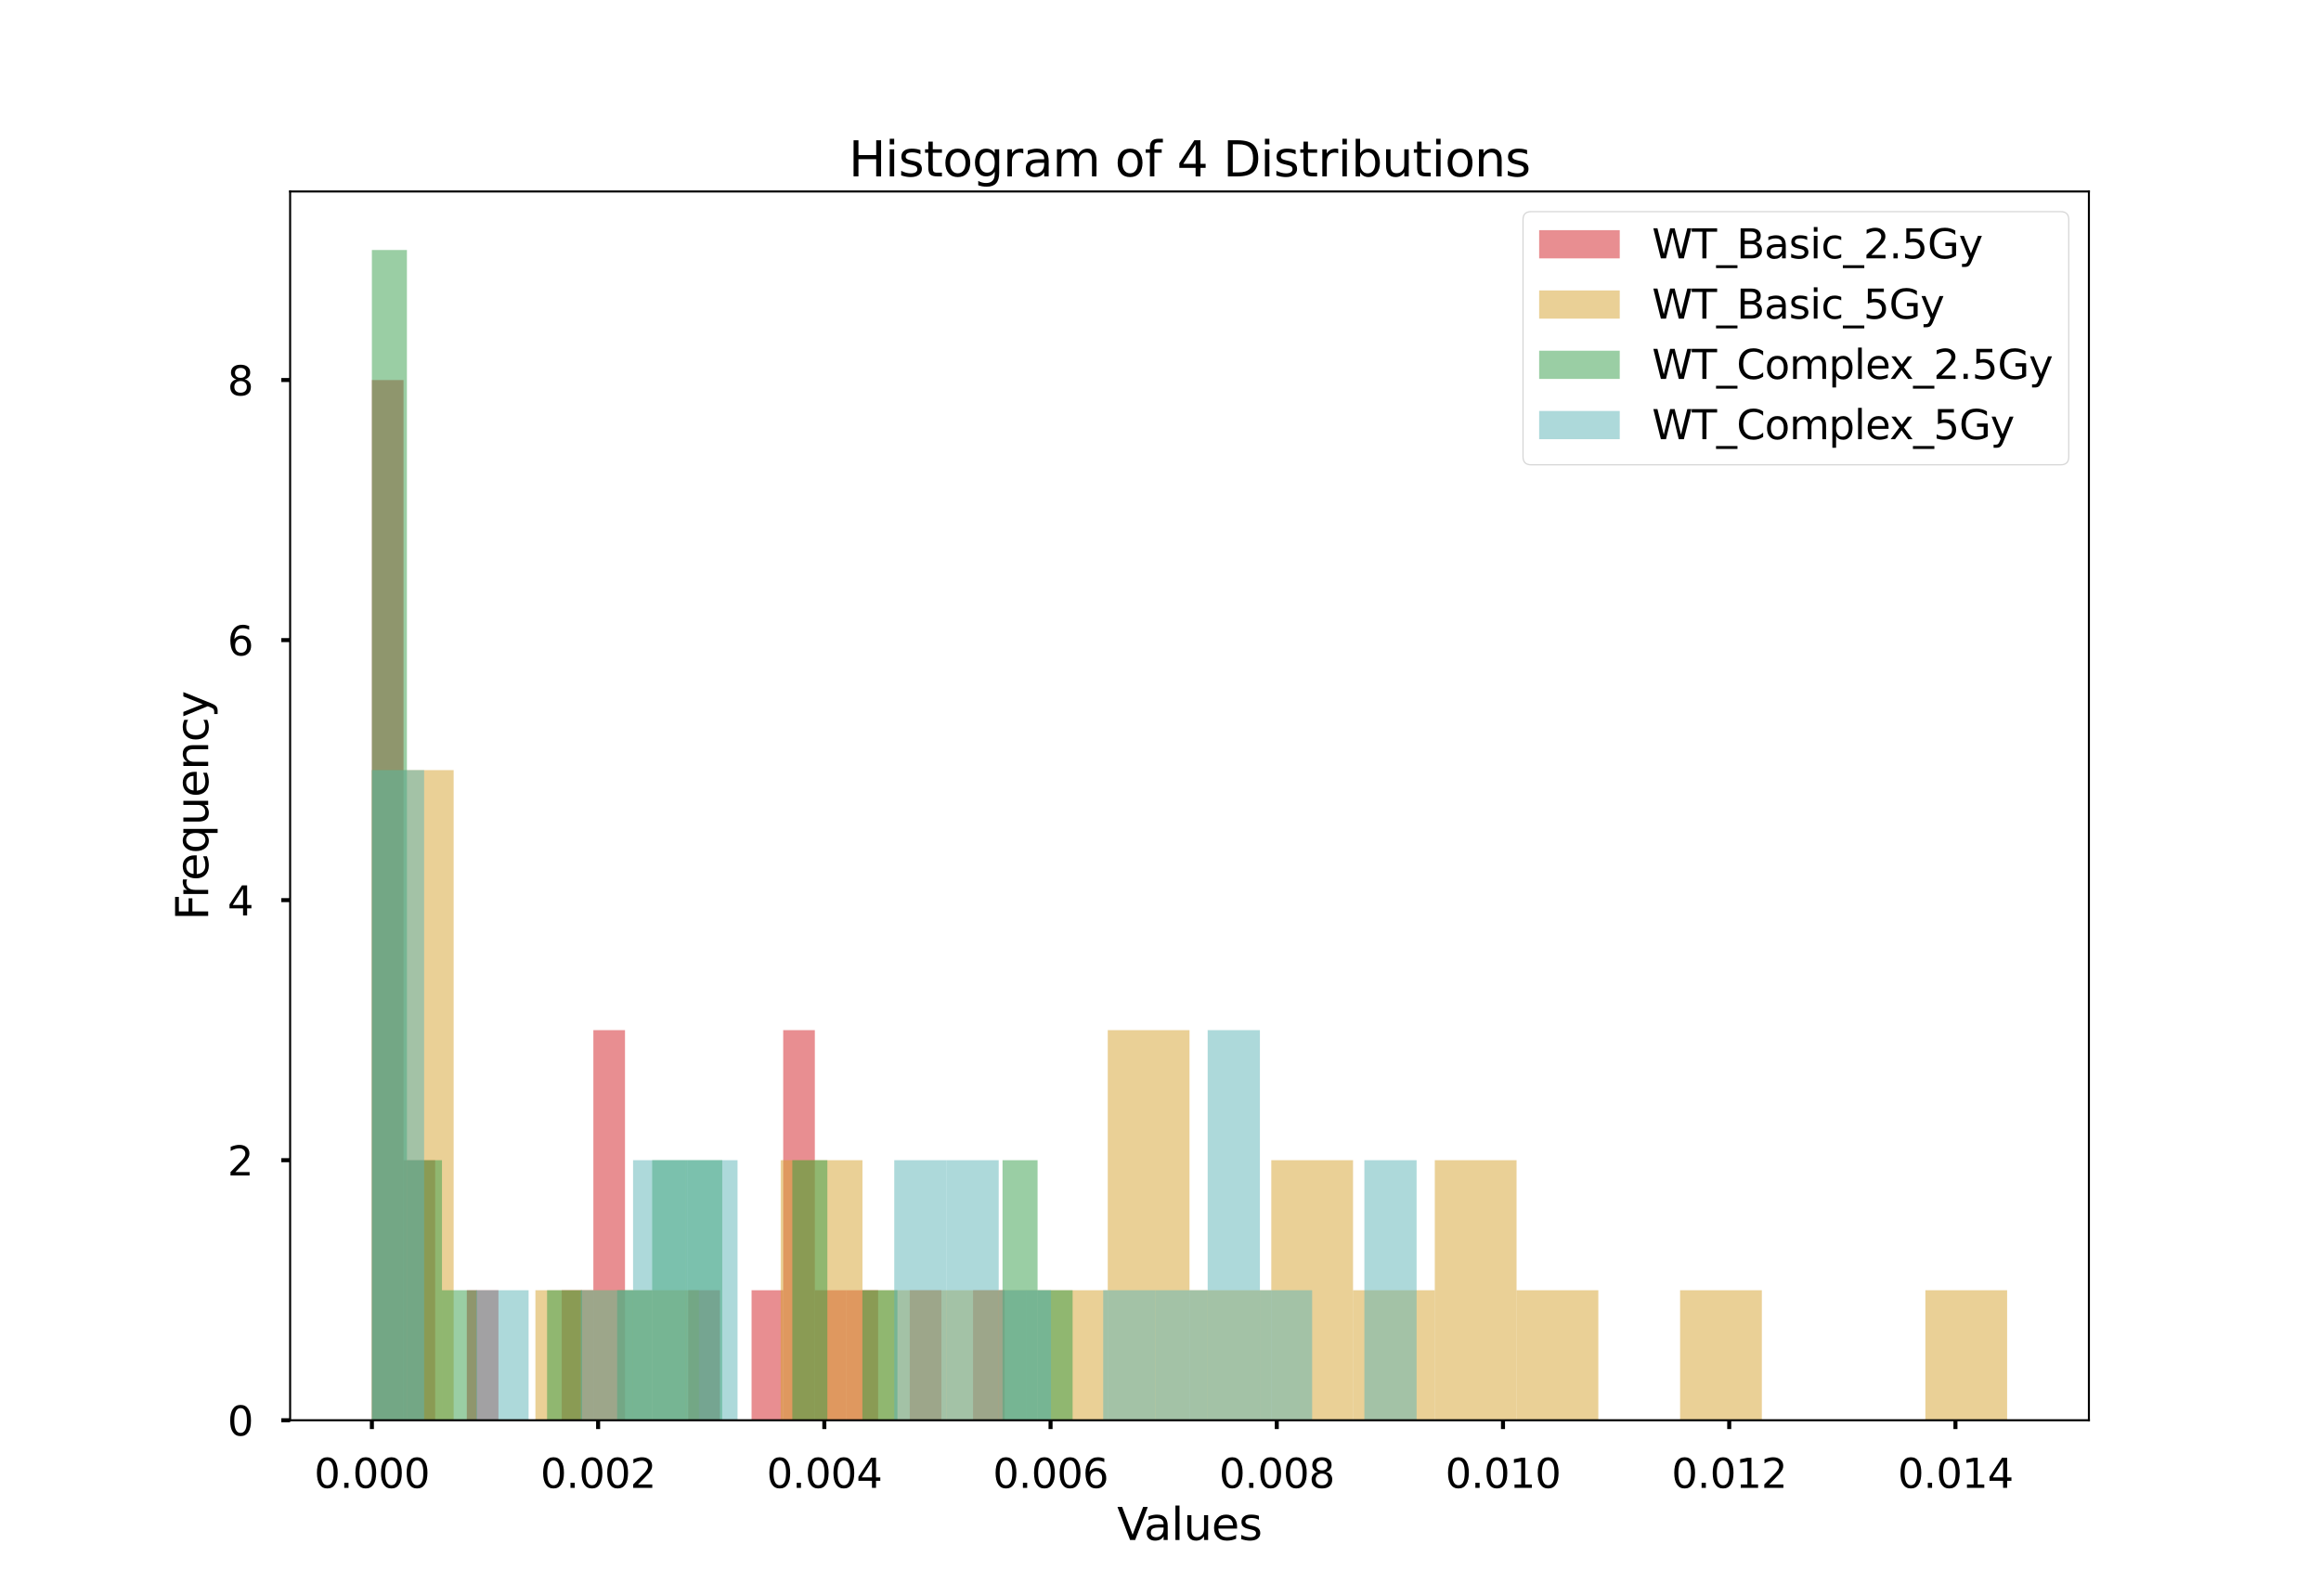 <?xml version="1.0" encoding="utf-8" standalone="no"?>
<!DOCTYPE svg PUBLIC "-//W3C//DTD SVG 1.1//EN"
  "http://www.w3.org/Graphics/SVG/1.1/DTD/svg11.dtd">
<svg xmlns:xlink="http://www.w3.org/1999/xlink" width="921.6pt" height="633.6pt" viewBox="0 0 921.6 633.6" xmlns="http://www.w3.org/2000/svg" version="1.1">
 <defs>
  <style type="text/css">*{stroke-linejoin: round; stroke-linecap: butt}</style>
 </defs>
 <g id="figure_1">
  <g id="patch_1">
   <path d="M 0 633.6 
L 921.6 633.6 
L 921.6 0 
L 0 0 
z
" style="fill: #ffffff"/>
  </g>
  <g id="axes_1">
   <g id="patch_2">
    <path d="M 115.2 563.904 
L 829.44 563.904 
L 829.44 76.032 
L 115.2 76.032 
z
" style="fill: #ffffff"/>
   </g>
   <g id="patch_3">
    <path d="M 147.665 563.904 
L 160.229 563.904 
L 160.229 150.891 
L 147.665 150.891 
z
" clip-path="url(#p93f6bcc12e)" style="fill: #d31e25; opacity: 0.5"/>
   </g>
   <g id="patch_4">
    <path d="M 160.229 563.904 
L 172.792 563.904 
L 172.792 460.651 
L 160.229 460.651 
z
" clip-path="url(#p93f6bcc12e)" style="fill: #d31e25; opacity: 0.5"/>
   </g>
   <g id="patch_5">
    <path d="M 172.792 563.904 
L 185.355 563.904 
L 185.355 563.904 
L 172.792 563.904 
z
" clip-path="url(#p93f6bcc12e)" style="fill: #d31e25; opacity: 0.5"/>
   </g>
   <g id="patch_6">
    <path d="M 185.355 563.904 
L 197.918 563.904 
L 197.918 512.277 
L 185.355 512.277 
z
" clip-path="url(#p93f6bcc12e)" style="fill: #d31e25; opacity: 0.5"/>
   </g>
   <g id="patch_7">
    <path d="M 197.918 563.904 
L 210.481 563.904 
L 210.481 563.904 
L 197.918 563.904 
z
" clip-path="url(#p93f6bcc12e)" style="fill: #d31e25; opacity: 0.5"/>
   </g>
   <g id="patch_8">
    <path d="M 210.481 563.904 
L 223.044 563.904 
L 223.044 563.904 
L 210.481 563.904 
z
" clip-path="url(#p93f6bcc12e)" style="fill: #d31e25; opacity: 0.5"/>
   </g>
   <g id="patch_9">
    <path d="M 223.044 563.904 
L 235.607 563.904 
L 235.607 512.277 
L 223.044 512.277 
z
" clip-path="url(#p93f6bcc12e)" style="fill: #d31e25; opacity: 0.5"/>
   </g>
   <g id="patch_10">
    <path d="M 235.607 563.904 
L 248.17 563.904 
L 248.17 409.024 
L 235.607 409.024 
z
" clip-path="url(#p93f6bcc12e)" style="fill: #d31e25; opacity: 0.5"/>
   </g>
   <g id="patch_11">
    <path d="M 248.17 563.904 
L 260.734 563.904 
L 260.734 563.904 
L 248.17 563.904 
z
" clip-path="url(#p93f6bcc12e)" style="fill: #d31e25; opacity: 0.5"/>
   </g>
   <g id="patch_12">
    <path d="M 260.734 563.904 
L 273.297 563.904 
L 273.297 563.904 
L 260.734 563.904 
z
" clip-path="url(#p93f6bcc12e)" style="fill: #d31e25; opacity: 0.5"/>
   </g>
   <g id="patch_13">
    <path d="M 273.297 563.904 
L 285.86 563.904 
L 285.86 512.277 
L 273.297 512.277 
z
" clip-path="url(#p93f6bcc12e)" style="fill: #d31e25; opacity: 0.5"/>
   </g>
   <g id="patch_14">
    <path d="M 285.86 563.904 
L 298.423 563.904 
L 298.423 563.904 
L 285.86 563.904 
z
" clip-path="url(#p93f6bcc12e)" style="fill: #d31e25; opacity: 0.5"/>
   </g>
   <g id="patch_15">
    <path d="M 298.423 563.904 
L 310.986 563.904 
L 310.986 512.277 
L 298.423 512.277 
z
" clip-path="url(#p93f6bcc12e)" style="fill: #d31e25; opacity: 0.5"/>
   </g>
   <g id="patch_16">
    <path d="M 310.986 563.904 
L 323.549 563.904 
L 323.549 409.024 
L 310.986 409.024 
z
" clip-path="url(#p93f6bcc12e)" style="fill: #d31e25; opacity: 0.5"/>
   </g>
   <g id="patch_17">
    <path d="M 323.549 563.904 
L 336.112 563.904 
L 336.112 512.277 
L 323.549 512.277 
z
" clip-path="url(#p93f6bcc12e)" style="fill: #d31e25; opacity: 0.5"/>
   </g>
   <g id="patch_18">
    <path d="M 336.112 563.904 
L 348.676 563.904 
L 348.676 512.277 
L 336.112 512.277 
z
" clip-path="url(#p93f6bcc12e)" style="fill: #d31e25; opacity: 0.5"/>
   </g>
   <g id="patch_19">
    <path d="M 348.676 563.904 
L 361.239 563.904 
L 361.239 563.904 
L 348.676 563.904 
z
" clip-path="url(#p93f6bcc12e)" style="fill: #d31e25; opacity: 0.5"/>
   </g>
   <g id="patch_20">
    <path d="M 361.239 563.904 
L 373.802 563.904 
L 373.802 512.277 
L 361.239 512.277 
z
" clip-path="url(#p93f6bcc12e)" style="fill: #d31e25; opacity: 0.5"/>
   </g>
   <g id="patch_21">
    <path d="M 373.802 563.904 
L 386.365 563.904 
L 386.365 563.904 
L 373.802 563.904 
z
" clip-path="url(#p93f6bcc12e)" style="fill: #d31e25; opacity: 0.5"/>
   </g>
   <g id="patch_22">
    <path d="M 386.365 563.904 
L 398.928 563.904 
L 398.928 512.277 
L 386.365 512.277 
z
" clip-path="url(#p93f6bcc12e)" style="fill: #d31e25; opacity: 0.5"/>
   </g>
   <g id="patch_23">
    <path d="M 147.665 563.904 
L 180.131 563.904 
L 180.131 305.771 
L 147.665 305.771 
z
" clip-path="url(#p93f6bcc12e)" style="fill: #d7a32e; opacity: 0.5"/>
   </g>
   <g id="patch_24">
    <path d="M 180.131 563.904 
L 212.596 563.904 
L 212.596 563.904 
L 180.131 563.904 
z
" clip-path="url(#p93f6bcc12e)" style="fill: #d7a32e; opacity: 0.5"/>
   </g>
   <g id="patch_25">
    <path d="M 212.596 563.904 
L 245.062 563.904 
L 245.062 512.277 
L 212.596 512.277 
z
" clip-path="url(#p93f6bcc12e)" style="fill: #d7a32e; opacity: 0.5"/>
   </g>
   <g id="patch_26">
    <path d="M 245.062 563.904 
L 277.527 563.904 
L 277.527 512.277 
L 245.062 512.277 
z
" clip-path="url(#p93f6bcc12e)" style="fill: #d7a32e; opacity: 0.5"/>
   </g>
   <g id="patch_27">
    <path d="M 277.527 563.904 
L 309.993 563.904 
L 309.993 563.904 
L 277.527 563.904 
z
" clip-path="url(#p93f6bcc12e)" style="fill: #d7a32e; opacity: 0.5"/>
   </g>
   <g id="patch_28">
    <path d="M 309.993 563.904 
L 342.458 563.904 
L 342.458 460.651 
L 309.993 460.651 
z
" clip-path="url(#p93f6bcc12e)" style="fill: #d7a32e; opacity: 0.5"/>
   </g>
   <g id="patch_29">
    <path d="M 342.458 563.904 
L 374.924 563.904 
L 374.924 512.277 
L 342.458 512.277 
z
" clip-path="url(#p93f6bcc12e)" style="fill: #d7a32e; opacity: 0.5"/>
   </g>
   <g id="patch_30">
    <path d="M 374.924 563.904 
L 407.389 563.904 
L 407.389 512.277 
L 374.924 512.277 
z
" clip-path="url(#p93f6bcc12e)" style="fill: #d7a32e; opacity: 0.5"/>
   </g>
   <g id="patch_31">
    <path d="M 407.389 563.904 
L 439.855 563.904 
L 439.855 512.277 
L 407.389 512.277 
z
" clip-path="url(#p93f6bcc12e)" style="fill: #d7a32e; opacity: 0.5"/>
   </g>
   <g id="patch_32">
    <path d="M 439.855 563.904 
L 472.32 563.904 
L 472.32 409.024 
L 439.855 409.024 
z
" clip-path="url(#p93f6bcc12e)" style="fill: #d7a32e; opacity: 0.5"/>
   </g>
   <g id="patch_33">
    <path d="M 472.32 563.904 
L 504.785 563.904 
L 504.785 512.277 
L 472.32 512.277 
z
" clip-path="url(#p93f6bcc12e)" style="fill: #d7a32e; opacity: 0.5"/>
   </g>
   <g id="patch_34">
    <path d="M 504.785 563.904 
L 537.251 563.904 
L 537.251 460.651 
L 504.785 460.651 
z
" clip-path="url(#p93f6bcc12e)" style="fill: #d7a32e; opacity: 0.5"/>
   </g>
   <g id="patch_35">
    <path d="M 537.251 563.904 
L 569.716 563.904 
L 569.716 512.277 
L 537.251 512.277 
z
" clip-path="url(#p93f6bcc12e)" style="fill: #d7a32e; opacity: 0.5"/>
   </g>
   <g id="patch_36">
    <path d="M 569.716 563.904 
L 602.182 563.904 
L 602.182 460.651 
L 569.716 460.651 
z
" clip-path="url(#p93f6bcc12e)" style="fill: #d7a32e; opacity: 0.5"/>
   </g>
   <g id="patch_37">
    <path d="M 602.182 563.904 
L 634.647 563.904 
L 634.647 512.277 
L 602.182 512.277 
z
" clip-path="url(#p93f6bcc12e)" style="fill: #d7a32e; opacity: 0.5"/>
   </g>
   <g id="patch_38">
    <path d="M 634.647 563.904 
L 667.113 563.904 
L 667.113 563.904 
L 634.647 563.904 
z
" clip-path="url(#p93f6bcc12e)" style="fill: #d7a32e; opacity: 0.5"/>
   </g>
   <g id="patch_39">
    <path d="M 667.113 563.904 
L 699.578 563.904 
L 699.578 512.277 
L 667.113 512.277 
z
" clip-path="url(#p93f6bcc12e)" style="fill: #d7a32e; opacity: 0.5"/>
   </g>
   <g id="patch_40">
    <path d="M 699.578 563.904 
L 732.044 563.904 
L 732.044 563.904 
L 699.578 563.904 
z
" clip-path="url(#p93f6bcc12e)" style="fill: #d7a32e; opacity: 0.5"/>
   </g>
   <g id="patch_41">
    <path d="M 732.044 563.904 
L 764.509 563.904 
L 764.509 563.904 
L 732.044 563.904 
z
" clip-path="url(#p93f6bcc12e)" style="fill: #d7a32e; opacity: 0.5"/>
   </g>
   <g id="patch_42">
    <path d="M 764.509 563.904 
L 796.975 563.904 
L 796.975 512.277 
L 764.509 512.277 
z
" clip-path="url(#p93f6bcc12e)" style="fill: #d7a32e; opacity: 0.5"/>
   </g>
   <g id="patch_43">
    <path d="M 147.665 563.904 
L 161.577 563.904 
L 161.577 99.264 
L 147.665 99.264 
z
" clip-path="url(#p93f6bcc12e)" style="fill: #369e4b; opacity: 0.5"/>
   </g>
   <g id="patch_44">
    <path d="M 161.577 563.904 
L 175.489 563.904 
L 175.489 460.651 
L 161.577 460.651 
z
" clip-path="url(#p93f6bcc12e)" style="fill: #369e4b; opacity: 0.5"/>
   </g>
   <g id="patch_45">
    <path d="M 175.489 563.904 
L 189.401 563.904 
L 189.401 512.277 
L 175.489 512.277 
z
" clip-path="url(#p93f6bcc12e)" style="fill: #369e4b; opacity: 0.5"/>
   </g>
   <g id="patch_46">
    <path d="M 189.401 563.904 
L 203.313 563.904 
L 203.313 563.904 
L 189.401 563.904 
z
" clip-path="url(#p93f6bcc12e)" style="fill: #369e4b; opacity: 0.5"/>
   </g>
   <g id="patch_47">
    <path d="M 203.313 563.904 
L 217.225 563.904 
L 217.225 563.904 
L 203.313 563.904 
z
" clip-path="url(#p93f6bcc12e)" style="fill: #369e4b; opacity: 0.5"/>
   </g>
   <g id="patch_48">
    <path d="M 217.225 563.904 
L 231.136 563.904 
L 231.136 512.277 
L 217.225 512.277 
z
" clip-path="url(#p93f6bcc12e)" style="fill: #369e4b; opacity: 0.5"/>
   </g>
   <g id="patch_49">
    <path d="M 231.136 563.904 
L 245.048 563.904 
L 245.048 563.904 
L 231.136 563.904 
z
" clip-path="url(#p93f6bcc12e)" style="fill: #369e4b; opacity: 0.5"/>
   </g>
   <g id="patch_50">
    <path d="M 245.048 563.904 
L 258.96 563.904 
L 258.96 512.277 
L 245.048 512.277 
z
" clip-path="url(#p93f6bcc12e)" style="fill: #369e4b; opacity: 0.5"/>
   </g>
   <g id="patch_51">
    <path d="M 258.96 563.904 
L 272.872 563.904 
L 272.872 460.651 
L 258.96 460.651 
z
" clip-path="url(#p93f6bcc12e)" style="fill: #369e4b; opacity: 0.5"/>
   </g>
   <g id="patch_52">
    <path d="M 272.872 563.904 
L 286.784 563.904 
L 286.784 460.651 
L 272.872 460.651 
z
" clip-path="url(#p93f6bcc12e)" style="fill: #369e4b; opacity: 0.5"/>
   </g>
   <g id="patch_53">
    <path d="M 286.784 563.904 
L 300.695 563.904 
L 300.695 563.904 
L 286.784 563.904 
z
" clip-path="url(#p93f6bcc12e)" style="fill: #369e4b; opacity: 0.5"/>
   </g>
   <g id="patch_54">
    <path d="M 300.695 563.904 
L 314.607 563.904 
L 314.607 563.904 
L 300.695 563.904 
z
" clip-path="url(#p93f6bcc12e)" style="fill: #369e4b; opacity: 0.5"/>
   </g>
   <g id="patch_55">
    <path d="M 314.607 563.904 
L 328.519 563.904 
L 328.519 460.651 
L 314.607 460.651 
z
" clip-path="url(#p93f6bcc12e)" style="fill: #369e4b; opacity: 0.5"/>
   </g>
   <g id="patch_56">
    <path d="M 328.519 563.904 
L 342.431 563.904 
L 342.431 563.904 
L 328.519 563.904 
z
" clip-path="url(#p93f6bcc12e)" style="fill: #369e4b; opacity: 0.5"/>
   </g>
   <g id="patch_57">
    <path d="M 342.431 563.904 
L 356.343 563.904 
L 356.343 512.277 
L 342.431 512.277 
z
" clip-path="url(#p93f6bcc12e)" style="fill: #369e4b; opacity: 0.5"/>
   </g>
   <g id="patch_58">
    <path d="M 356.343 563.904 
L 370.254 563.904 
L 370.254 563.904 
L 356.343 563.904 
z
" clip-path="url(#p93f6bcc12e)" style="fill: #369e4b; opacity: 0.5"/>
   </g>
   <g id="patch_59">
    <path d="M 370.254 563.904 
L 384.166 563.904 
L 384.166 563.904 
L 370.254 563.904 
z
" clip-path="url(#p93f6bcc12e)" style="fill: #369e4b; opacity: 0.5"/>
   </g>
   <g id="patch_60">
    <path d="M 384.166 563.904 
L 398.078 563.904 
L 398.078 563.904 
L 384.166 563.904 
z
" clip-path="url(#p93f6bcc12e)" style="fill: #369e4b; opacity: 0.5"/>
   </g>
   <g id="patch_61">
    <path d="M 398.078 563.904 
L 411.99 563.904 
L 411.99 460.651 
L 398.078 460.651 
z
" clip-path="url(#p93f6bcc12e)" style="fill: #369e4b; opacity: 0.5"/>
   </g>
   <g id="patch_62">
    <path d="M 411.99 563.904 
L 425.902 563.904 
L 425.902 512.277 
L 411.99 512.277 
z
" clip-path="url(#p93f6bcc12e)" style="fill: #369e4b; opacity: 0.5"/>
   </g>
   <g id="patch_63">
    <path d="M 147.665 563.904 
L 168.407 563.904 
L 168.407 305.771 
L 147.665 305.771 
z
" clip-path="url(#p93f6bcc12e)" style="fill: #5db5b7; opacity: 0.5"/>
   </g>
   <g id="patch_64">
    <path d="M 168.407 563.904 
L 189.148 563.904 
L 189.148 563.904 
L 168.407 563.904 
z
" clip-path="url(#p93f6bcc12e)" style="fill: #5db5b7; opacity: 0.5"/>
   </g>
   <g id="patch_65">
    <path d="M 189.148 563.904 
L 209.89 563.904 
L 209.89 512.277 
L 189.148 512.277 
z
" clip-path="url(#p93f6bcc12e)" style="fill: #5db5b7; opacity: 0.5"/>
   </g>
   <g id="patch_66">
    <path d="M 209.89 563.904 
L 230.631 563.904 
L 230.631 563.904 
L 209.89 563.904 
z
" clip-path="url(#p93f6bcc12e)" style="fill: #5db5b7; opacity: 0.5"/>
   </g>
   <g id="patch_67">
    <path d="M 230.631 563.904 
L 251.373 563.904 
L 251.373 512.277 
L 230.631 512.277 
z
" clip-path="url(#p93f6bcc12e)" style="fill: #5db5b7; opacity: 0.5"/>
   </g>
   <g id="patch_68">
    <path d="M 251.373 563.904 
L 272.114 563.904 
L 272.114 460.651 
L 251.373 460.651 
z
" clip-path="url(#p93f6bcc12e)" style="fill: #5db5b7; opacity: 0.5"/>
   </g>
   <g id="patch_69">
    <path d="M 272.114 563.904 
L 292.856 563.904 
L 292.856 460.651 
L 272.114 460.651 
z
" clip-path="url(#p93f6bcc12e)" style="fill: #5db5b7; opacity: 0.5"/>
   </g>
   <g id="patch_70">
    <path d="M 292.856 563.904 
L 313.597 563.904 
L 313.597 563.904 
L 292.856 563.904 
z
" clip-path="url(#p93f6bcc12e)" style="fill: #5db5b7; opacity: 0.5"/>
   </g>
   <g id="patch_71">
    <path d="M 313.597 563.904 
L 334.338 563.904 
L 334.338 563.904 
L 313.597 563.904 
z
" clip-path="url(#p93f6bcc12e)" style="fill: #5db5b7; opacity: 0.5"/>
   </g>
   <g id="patch_72">
    <path d="M 334.338 563.904 
L 355.08 563.904 
L 355.08 563.904 
L 334.338 563.904 
z
" clip-path="url(#p93f6bcc12e)" style="fill: #5db5b7; opacity: 0.5"/>
   </g>
   <g id="patch_73">
    <path d="M 355.08 563.904 
L 375.821 563.904 
L 375.821 460.651 
L 355.08 460.651 
z
" clip-path="url(#p93f6bcc12e)" style="fill: #5db5b7; opacity: 0.5"/>
   </g>
   <g id="patch_74">
    <path d="M 375.821 563.904 
L 396.563 563.904 
L 396.563 460.651 
L 375.821 460.651 
z
" clip-path="url(#p93f6bcc12e)" style="fill: #5db5b7; opacity: 0.5"/>
   </g>
   <g id="patch_75">
    <path d="M 396.563 563.904 
L 417.304 563.904 
L 417.304 512.277 
L 396.563 512.277 
z
" clip-path="url(#p93f6bcc12e)" style="fill: #5db5b7; opacity: 0.5"/>
   </g>
   <g id="patch_76">
    <path d="M 417.304 563.904 
L 438.046 563.904 
L 438.046 563.904 
L 417.304 563.904 
z
" clip-path="url(#p93f6bcc12e)" style="fill: #5db5b7; opacity: 0.5"/>
   </g>
   <g id="patch_77">
    <path d="M 438.046 563.904 
L 458.787 563.904 
L 458.787 512.277 
L 438.046 512.277 
z
" clip-path="url(#p93f6bcc12e)" style="fill: #5db5b7; opacity: 0.5"/>
   </g>
   <g id="patch_78">
    <path d="M 458.787 563.904 
L 479.528 563.904 
L 479.528 512.277 
L 458.787 512.277 
z
" clip-path="url(#p93f6bcc12e)" style="fill: #5db5b7; opacity: 0.5"/>
   </g>
   <g id="patch_79">
    <path d="M 479.528 563.904 
L 500.27 563.904 
L 500.27 409.024 
L 479.528 409.024 
z
" clip-path="url(#p93f6bcc12e)" style="fill: #5db5b7; opacity: 0.5"/>
   </g>
   <g id="patch_80">
    <path d="M 500.27 563.904 
L 521.011 563.904 
L 521.011 512.277 
L 500.27 512.277 
z
" clip-path="url(#p93f6bcc12e)" style="fill: #5db5b7; opacity: 0.5"/>
   </g>
   <g id="patch_81">
    <path d="M 521.011 563.904 
L 541.753 563.904 
L 541.753 563.904 
L 521.011 563.904 
z
" clip-path="url(#p93f6bcc12e)" style="fill: #5db5b7; opacity: 0.5"/>
   </g>
   <g id="patch_82">
    <path d="M 541.753 563.904 
L 562.494 563.904 
L 562.494 460.651 
L 541.753 460.651 
z
" clip-path="url(#p93f6bcc12e)" style="fill: #5db5b7; opacity: 0.5"/>
   </g>
   <g id="matplotlib.axis_1">
    <g id="xtick_1">
     <g id="line2d_1">
      <defs>
       <path id="mcedc55186a" d="M 0 0 
L 0 3.5 
" style="stroke: #000000; stroke-width: 1.6"/>
      </defs>
      <g>
       <use xlink:href="#mcedc55186a" x="147.665" y="563.904" style="stroke: #000000; stroke-width: 1.6"/>
      </g>
     </g>
     <g id="text_1">
      <!-- 0.000 -->
      <g transform="translate(124.763 590.761) scale(0.16 -0.16)">
       <defs>
        <path id="DejaVuSans-30" d="M 2034 4250 
Q 1547 4250 1301 3770 
Q 1056 3291 1056 2328 
Q 1056 1369 1301 889 
Q 1547 409 2034 409 
Q 2525 409 2770 889 
Q 3016 1369 3016 2328 
Q 3016 3291 2770 3770 
Q 2525 4250 2034 4250 
z
M 2034 4750 
Q 2819 4750 3233 4129 
Q 3647 3509 3647 2328 
Q 3647 1150 3233 529 
Q 2819 -91 2034 -91 
Q 1250 -91 836 529 
Q 422 1150 422 2328 
Q 422 3509 836 4129 
Q 1250 4750 2034 4750 
z
" transform="scale(0.016)"/>
        <path id="DejaVuSans-2e" d="M 684 794 
L 1344 794 
L 1344 0 
L 684 0 
L 684 794 
z
" transform="scale(0.016)"/>
       </defs>
       <use xlink:href="#DejaVuSans-30"/>
       <use xlink:href="#DejaVuSans-2e" x="63.623"/>
       <use xlink:href="#DejaVuSans-30" x="95.41"/>
       <use xlink:href="#DejaVuSans-30" x="159.033"/>
       <use xlink:href="#DejaVuSans-30" x="222.656"/>
      </g>
     </g>
    </g>
    <g id="xtick_2">
     <g id="line2d_2">
      <g>
       <use xlink:href="#mcedc55186a" x="237.492" y="563.904" style="stroke: #000000; stroke-width: 1.6"/>
      </g>
     </g>
     <g id="text_2">
      <!-- 0.002 -->
      <g transform="translate(214.589 590.761) scale(0.16 -0.16)">
       <defs>
        <path id="DejaVuSans-32" d="M 1228 531 
L 3431 531 
L 3431 0 
L 469 0 
L 469 531 
Q 828 903 1448 1529 
Q 2069 2156 2228 2338 
Q 2531 2678 2651 2914 
Q 2772 3150 2772 3378 
Q 2772 3750 2511 3984 
Q 2250 4219 1831 4219 
Q 1534 4219 1204 4116 
Q 875 4013 500 3803 
L 500 4441 
Q 881 4594 1212 4672 
Q 1544 4750 1819 4750 
Q 2544 4750 2975 4387 
Q 3406 4025 3406 3419 
Q 3406 3131 3298 2873 
Q 3191 2616 2906 2266 
Q 2828 2175 2409 1742 
Q 1991 1309 1228 531 
z
" transform="scale(0.016)"/>
       </defs>
       <use xlink:href="#DejaVuSans-30"/>
       <use xlink:href="#DejaVuSans-2e" x="63.623"/>
       <use xlink:href="#DejaVuSans-30" x="95.41"/>
       <use xlink:href="#DejaVuSans-30" x="159.033"/>
       <use xlink:href="#DejaVuSans-32" x="222.656"/>
      </g>
     </g>
    </g>
    <g id="xtick_3">
     <g id="line2d_3">
      <g>
       <use xlink:href="#mcedc55186a" x="327.318" y="563.904" style="stroke: #000000; stroke-width: 1.6"/>
      </g>
     </g>
     <g id="text_3">
      <!-- 0.004 -->
      <g transform="translate(304.416 590.761) scale(0.16 -0.16)">
       <defs>
        <path id="DejaVuSans-34" d="M 2419 4116 
L 825 1625 
L 2419 1625 
L 2419 4116 
z
M 2253 4666 
L 3047 4666 
L 3047 1625 
L 3713 1625 
L 3713 1100 
L 3047 1100 
L 3047 0 
L 2419 0 
L 2419 1100 
L 313 1100 
L 313 1709 
L 2253 4666 
z
" transform="scale(0.016)"/>
       </defs>
       <use xlink:href="#DejaVuSans-30"/>
       <use xlink:href="#DejaVuSans-2e" x="63.623"/>
       <use xlink:href="#DejaVuSans-30" x="95.41"/>
       <use xlink:href="#DejaVuSans-30" x="159.033"/>
       <use xlink:href="#DejaVuSans-34" x="222.656"/>
      </g>
     </g>
    </g>
    <g id="xtick_4">
     <g id="line2d_4">
      <g>
       <use xlink:href="#mcedc55186a" x="417.145" y="563.904" style="stroke: #000000; stroke-width: 1.6"/>
      </g>
     </g>
     <g id="text_4">
      <!-- 0.006 -->
      <g transform="translate(394.242 590.761) scale(0.16 -0.16)">
       <defs>
        <path id="DejaVuSans-36" d="M 2113 2584 
Q 1688 2584 1439 2293 
Q 1191 2003 1191 1497 
Q 1191 994 1439 701 
Q 1688 409 2113 409 
Q 2538 409 2786 701 
Q 3034 994 3034 1497 
Q 3034 2003 2786 2293 
Q 2538 2584 2113 2584 
z
M 3366 4563 
L 3366 3988 
Q 3128 4100 2886 4159 
Q 2644 4219 2406 4219 
Q 1781 4219 1451 3797 
Q 1122 3375 1075 2522 
Q 1259 2794 1537 2939 
Q 1816 3084 2150 3084 
Q 2853 3084 3261 2657 
Q 3669 2231 3669 1497 
Q 3669 778 3244 343 
Q 2819 -91 2113 -91 
Q 1303 -91 875 529 
Q 447 1150 447 2328 
Q 447 3434 972 4092 
Q 1497 4750 2381 4750 
Q 2619 4750 2861 4703 
Q 3103 4656 3366 4563 
z
" transform="scale(0.016)"/>
       </defs>
       <use xlink:href="#DejaVuSans-30"/>
       <use xlink:href="#DejaVuSans-2e" x="63.623"/>
       <use xlink:href="#DejaVuSans-30" x="95.41"/>
       <use xlink:href="#DejaVuSans-30" x="159.033"/>
       <use xlink:href="#DejaVuSans-36" x="222.656"/>
      </g>
     </g>
    </g>
    <g id="xtick_5">
     <g id="line2d_5">
      <g>
       <use xlink:href="#mcedc55186a" x="506.971" y="563.904" style="stroke: #000000; stroke-width: 1.6"/>
      </g>
     </g>
     <g id="text_5">
      <!-- 0.008 -->
      <g transform="translate(484.068 590.761) scale(0.16 -0.16)">
       <defs>
        <path id="DejaVuSans-38" d="M 2034 2216 
Q 1584 2216 1326 1975 
Q 1069 1734 1069 1313 
Q 1069 891 1326 650 
Q 1584 409 2034 409 
Q 2484 409 2743 651 
Q 3003 894 3003 1313 
Q 3003 1734 2745 1975 
Q 2488 2216 2034 2216 
z
M 1403 2484 
Q 997 2584 770 2862 
Q 544 3141 544 3541 
Q 544 4100 942 4425 
Q 1341 4750 2034 4750 
Q 2731 4750 3128 4425 
Q 3525 4100 3525 3541 
Q 3525 3141 3298 2862 
Q 3072 2584 2669 2484 
Q 3125 2378 3379 2068 
Q 3634 1759 3634 1313 
Q 3634 634 3220 271 
Q 2806 -91 2034 -91 
Q 1263 -91 848 271 
Q 434 634 434 1313 
Q 434 1759 690 2068 
Q 947 2378 1403 2484 
z
M 1172 3481 
Q 1172 3119 1398 2916 
Q 1625 2713 2034 2713 
Q 2441 2713 2670 2916 
Q 2900 3119 2900 3481 
Q 2900 3844 2670 4047 
Q 2441 4250 2034 4250 
Q 1625 4250 1398 4047 
Q 1172 3844 1172 3481 
z
" transform="scale(0.016)"/>
       </defs>
       <use xlink:href="#DejaVuSans-30"/>
       <use xlink:href="#DejaVuSans-2e" x="63.623"/>
       <use xlink:href="#DejaVuSans-30" x="95.41"/>
       <use xlink:href="#DejaVuSans-30" x="159.033"/>
       <use xlink:href="#DejaVuSans-38" x="222.656"/>
      </g>
     </g>
    </g>
    <g id="xtick_6">
     <g id="line2d_6">
      <g>
       <use xlink:href="#mcedc55186a" x="596.797" y="563.904" style="stroke: #000000; stroke-width: 1.6"/>
      </g>
     </g>
     <g id="text_6">
      <!-- 0.010 -->
      <g transform="translate(573.895 590.761) scale(0.16 -0.16)">
       <defs>
        <path id="DejaVuSans-31" d="M 794 531 
L 1825 531 
L 1825 4091 
L 703 3866 
L 703 4441 
L 1819 4666 
L 2450 4666 
L 2450 531 
L 3481 531 
L 3481 0 
L 794 0 
L 794 531 
z
" transform="scale(0.016)"/>
       </defs>
       <use xlink:href="#DejaVuSans-30"/>
       <use xlink:href="#DejaVuSans-2e" x="63.623"/>
       <use xlink:href="#DejaVuSans-30" x="95.41"/>
       <use xlink:href="#DejaVuSans-31" x="159.033"/>
       <use xlink:href="#DejaVuSans-30" x="222.656"/>
      </g>
     </g>
    </g>
    <g id="xtick_7">
     <g id="line2d_7">
      <g>
       <use xlink:href="#mcedc55186a" x="686.624" y="563.904" style="stroke: #000000; stroke-width: 1.6"/>
      </g>
     </g>
     <g id="text_7">
      <!-- 0.012 -->
      <g transform="translate(663.721 590.761) scale(0.16 -0.16)">
       <use xlink:href="#DejaVuSans-30"/>
       <use xlink:href="#DejaVuSans-2e" x="63.623"/>
       <use xlink:href="#DejaVuSans-30" x="95.41"/>
       <use xlink:href="#DejaVuSans-31" x="159.033"/>
       <use xlink:href="#DejaVuSans-32" x="222.656"/>
      </g>
     </g>
    </g>
    <g id="xtick_8">
     <g id="line2d_8">
      <g>
       <use xlink:href="#mcedc55186a" x="776.45" y="563.904" style="stroke: #000000; stroke-width: 1.6"/>
      </g>
     </g>
     <g id="text_8">
      <!-- 0.014 -->
      <g transform="translate(753.548 590.761) scale(0.16 -0.16)">
       <use xlink:href="#DejaVuSans-30"/>
       <use xlink:href="#DejaVuSans-2e" x="63.623"/>
       <use xlink:href="#DejaVuSans-30" x="95.41"/>
       <use xlink:href="#DejaVuSans-31" x="159.033"/>
       <use xlink:href="#DejaVuSans-34" x="222.656"/>
      </g>
     </g>
    </g>
    <g id="text_9">
     <!-- Values -->
     <g transform="translate(443.569 611.462) scale(0.176 -0.176)">
      <defs>
       <path id="DejaVuSans-56" d="M 1831 0 
L 50 4666 
L 709 4666 
L 2188 738 
L 3669 4666 
L 4325 4666 
L 2547 0 
L 1831 0 
z
" transform="scale(0.016)"/>
       <path id="DejaVuSans-61" d="M 2194 1759 
Q 1497 1759 1228 1600 
Q 959 1441 959 1056 
Q 959 750 1161 570 
Q 1363 391 1709 391 
Q 2188 391 2477 730 
Q 2766 1069 2766 1631 
L 2766 1759 
L 2194 1759 
z
M 3341 1997 
L 3341 0 
L 2766 0 
L 2766 531 
Q 2569 213 2275 61 
Q 1981 -91 1556 -91 
Q 1019 -91 701 211 
Q 384 513 384 1019 
Q 384 1609 779 1909 
Q 1175 2209 1959 2209 
L 2766 2209 
L 2766 2266 
Q 2766 2663 2505 2880 
Q 2244 3097 1772 3097 
Q 1472 3097 1187 3025 
Q 903 2953 641 2809 
L 641 3341 
Q 956 3463 1253 3523 
Q 1550 3584 1831 3584 
Q 2591 3584 2966 3190 
Q 3341 2797 3341 1997 
z
" transform="scale(0.016)"/>
       <path id="DejaVuSans-6c" d="M 603 4863 
L 1178 4863 
L 1178 0 
L 603 0 
L 603 4863 
z
" transform="scale(0.016)"/>
       <path id="DejaVuSans-75" d="M 544 1381 
L 544 3500 
L 1119 3500 
L 1119 1403 
Q 1119 906 1312 657 
Q 1506 409 1894 409 
Q 2359 409 2629 706 
Q 2900 1003 2900 1516 
L 2900 3500 
L 3475 3500 
L 3475 0 
L 2900 0 
L 2900 538 
Q 2691 219 2414 64 
Q 2138 -91 1772 -91 
Q 1169 -91 856 284 
Q 544 659 544 1381 
z
M 1991 3584 
L 1991 3584 
z
" transform="scale(0.016)"/>
       <path id="DejaVuSans-65" d="M 3597 1894 
L 3597 1613 
L 953 1613 
Q 991 1019 1311 708 
Q 1631 397 2203 397 
Q 2534 397 2845 478 
Q 3156 559 3463 722 
L 3463 178 
Q 3153 47 2828 -22 
Q 2503 -91 2169 -91 
Q 1331 -91 842 396 
Q 353 884 353 1716 
Q 353 2575 817 3079 
Q 1281 3584 2069 3584 
Q 2775 3584 3186 3129 
Q 3597 2675 3597 1894 
z
M 3022 2063 
Q 3016 2534 2758 2815 
Q 2500 3097 2075 3097 
Q 1594 3097 1305 2825 
Q 1016 2553 972 2059 
L 3022 2063 
z
" transform="scale(0.016)"/>
       <path id="DejaVuSans-73" d="M 2834 3397 
L 2834 2853 
Q 2591 2978 2328 3040 
Q 2066 3103 1784 3103 
Q 1356 3103 1142 2972 
Q 928 2841 928 2578 
Q 928 2378 1081 2264 
Q 1234 2150 1697 2047 
L 1894 2003 
Q 2506 1872 2764 1633 
Q 3022 1394 3022 966 
Q 3022 478 2636 193 
Q 2250 -91 1575 -91 
Q 1294 -91 989 -36 
Q 684 19 347 128 
L 347 722 
Q 666 556 975 473 
Q 1284 391 1588 391 
Q 1994 391 2212 530 
Q 2431 669 2431 922 
Q 2431 1156 2273 1281 
Q 2116 1406 1581 1522 
L 1381 1569 
Q 847 1681 609 1914 
Q 372 2147 372 2553 
Q 372 3047 722 3315 
Q 1072 3584 1716 3584 
Q 2034 3584 2315 3537 
Q 2597 3491 2834 3397 
z
" transform="scale(0.016)"/>
      </defs>
      <use xlink:href="#DejaVuSans-56"/>
      <use xlink:href="#DejaVuSans-61" x="60.658"/>
      <use xlink:href="#DejaVuSans-6c" x="121.938"/>
      <use xlink:href="#DejaVuSans-75" x="149.721"/>
      <use xlink:href="#DejaVuSans-65" x="213.1"/>
      <use xlink:href="#DejaVuSans-73" x="274.623"/>
     </g>
    </g>
   </g>
   <g id="matplotlib.axis_2">
    <g id="ytick_1">
     <g id="line2d_9">
      <defs>
       <path id="me2cfdf496b" d="M 0 0 
L -3.5 0 
" style="stroke: #000000; stroke-width: 1.6"/>
      </defs>
      <g>
       <use xlink:href="#me2cfdf496b" x="115.2" y="563.904" style="stroke: #000000; stroke-width: 1.6"/>
      </g>
     </g>
     <g id="text_10">
      <!-- 0 -->
      <g transform="translate(90.32 569.983) scale(0.16 -0.16)">
       <use xlink:href="#DejaVuSans-30"/>
      </g>
     </g>
    </g>
    <g id="ytick_2">
     <g id="line2d_10">
      <g>
       <use xlink:href="#me2cfdf496b" x="115.2" y="460.651" style="stroke: #000000; stroke-width: 1.6"/>
      </g>
     </g>
     <g id="text_11">
      <!-- 2 -->
      <g transform="translate(90.32 466.729) scale(0.16 -0.16)">
       <use xlink:href="#DejaVuSans-32"/>
      </g>
     </g>
    </g>
    <g id="ytick_3">
     <g id="line2d_11">
      <g>
       <use xlink:href="#me2cfdf496b" x="115.2" y="357.397" style="stroke: #000000; stroke-width: 1.6"/>
      </g>
     </g>
     <g id="text_12">
      <!-- 4 -->
      <g transform="translate(90.32 363.476) scale(0.16 -0.16)">
       <use xlink:href="#DejaVuSans-34"/>
      </g>
     </g>
    </g>
    <g id="ytick_4">
     <g id="line2d_12">
      <g>
       <use xlink:href="#me2cfdf496b" x="115.2" y="254.144" style="stroke: #000000; stroke-width: 1.6"/>
      </g>
     </g>
     <g id="text_13">
      <!-- 6 -->
      <g transform="translate(90.32 260.223) scale(0.16 -0.16)">
       <use xlink:href="#DejaVuSans-36"/>
      </g>
     </g>
    </g>
    <g id="ytick_5">
     <g id="line2d_13">
      <g>
       <use xlink:href="#me2cfdf496b" x="115.2" y="150.891" style="stroke: #000000; stroke-width: 1.6"/>
      </g>
     </g>
     <g id="text_14">
      <!-- 8 -->
      <g transform="translate(90.32 156.969) scale(0.16 -0.16)">
       <use xlink:href="#DejaVuSans-38"/>
      </g>
     </g>
    </g>
    <g id="text_15">
     <!-- Frequency -->
     <g transform="translate(82.66 365.428) rotate(-90) scale(0.176 -0.176)">
      <defs>
       <path id="DejaVuSans-46" d="M 628 4666 
L 3309 4666 
L 3309 4134 
L 1259 4134 
L 1259 2759 
L 3109 2759 
L 3109 2228 
L 1259 2228 
L 1259 0 
L 628 0 
L 628 4666 
z
" transform="scale(0.016)"/>
       <path id="DejaVuSans-72" d="M 2631 2963 
Q 2534 3019 2420 3045 
Q 2306 3072 2169 3072 
Q 1681 3072 1420 2755 
Q 1159 2438 1159 1844 
L 1159 0 
L 581 0 
L 581 3500 
L 1159 3500 
L 1159 2956 
Q 1341 3275 1631 3429 
Q 1922 3584 2338 3584 
Q 2397 3584 2469 3576 
Q 2541 3569 2628 3553 
L 2631 2963 
z
" transform="scale(0.016)"/>
       <path id="DejaVuSans-71" d="M 947 1747 
Q 947 1113 1208 752 
Q 1469 391 1925 391 
Q 2381 391 2643 752 
Q 2906 1113 2906 1747 
Q 2906 2381 2643 2742 
Q 2381 3103 1925 3103 
Q 1469 3103 1208 2742 
Q 947 2381 947 1747 
z
M 2906 525 
Q 2725 213 2448 61 
Q 2172 -91 1784 -91 
Q 1150 -91 751 415 
Q 353 922 353 1747 
Q 353 2572 751 3078 
Q 1150 3584 1784 3584 
Q 2172 3584 2448 3432 
Q 2725 3281 2906 2969 
L 2906 3500 
L 3481 3500 
L 3481 -1331 
L 2906 -1331 
L 2906 525 
z
" transform="scale(0.016)"/>
       <path id="DejaVuSans-6e" d="M 3513 2113 
L 3513 0 
L 2938 0 
L 2938 2094 
Q 2938 2591 2744 2837 
Q 2550 3084 2163 3084 
Q 1697 3084 1428 2787 
Q 1159 2491 1159 1978 
L 1159 0 
L 581 0 
L 581 3500 
L 1159 3500 
L 1159 2956 
Q 1366 3272 1645 3428 
Q 1925 3584 2291 3584 
Q 2894 3584 3203 3211 
Q 3513 2838 3513 2113 
z
" transform="scale(0.016)"/>
       <path id="DejaVuSans-63" d="M 3122 3366 
L 3122 2828 
Q 2878 2963 2633 3030 
Q 2388 3097 2138 3097 
Q 1578 3097 1268 2742 
Q 959 2388 959 1747 
Q 959 1106 1268 751 
Q 1578 397 2138 397 
Q 2388 397 2633 464 
Q 2878 531 3122 666 
L 3122 134 
Q 2881 22 2623 -34 
Q 2366 -91 2075 -91 
Q 1284 -91 818 406 
Q 353 903 353 1747 
Q 353 2603 823 3093 
Q 1294 3584 2113 3584 
Q 2378 3584 2631 3529 
Q 2884 3475 3122 3366 
z
" transform="scale(0.016)"/>
       <path id="DejaVuSans-79" d="M 2059 -325 
Q 1816 -950 1584 -1140 
Q 1353 -1331 966 -1331 
L 506 -1331 
L 506 -850 
L 844 -850 
Q 1081 -850 1212 -737 
Q 1344 -625 1503 -206 
L 1606 56 
L 191 3500 
L 800 3500 
L 1894 763 
L 2988 3500 
L 3597 3500 
L 2059 -325 
z
" transform="scale(0.016)"/>
      </defs>
      <use xlink:href="#DejaVuSans-46"/>
      <use xlink:href="#DejaVuSans-72" x="50.27"/>
      <use xlink:href="#DejaVuSans-65" x="89.133"/>
      <use xlink:href="#DejaVuSans-71" x="150.656"/>
      <use xlink:href="#DejaVuSans-75" x="214.133"/>
      <use xlink:href="#DejaVuSans-65" x="277.512"/>
      <use xlink:href="#DejaVuSans-6e" x="339.035"/>
      <use xlink:href="#DejaVuSans-63" x="402.414"/>
      <use xlink:href="#DejaVuSans-79" x="457.395"/>
     </g>
    </g>
   </g>
   <g id="patch_83">
    <path d="M 115.2 563.904 
L 115.2 76.032 
" style="fill: none; stroke: #000000; stroke-width: 0.8; stroke-linejoin: miter; stroke-linecap: square"/>
   </g>
   <g id="patch_84">
    <path d="M 829.44 563.904 
L 829.44 76.032 
" style="fill: none; stroke: #000000; stroke-width: 0.8; stroke-linejoin: miter; stroke-linecap: square"/>
   </g>
   <g id="patch_85">
    <path d="M 115.2 563.904 
L 829.44 563.904 
" style="fill: none; stroke: #000000; stroke-width: 0.8; stroke-linejoin: miter; stroke-linecap: square"/>
   </g>
   <g id="patch_86">
    <path d="M 115.2 76.032 
L 829.44 76.032 
" style="fill: none; stroke: #000000; stroke-width: 0.8; stroke-linejoin: miter; stroke-linecap: square"/>
   </g>
   <g id="text_16">
    <!-- Histogram of 4 Distributions -->
    <g transform="translate(337 70.032) scale(0.192 -0.192)">
     <defs>
      <path id="DejaVuSans-48" d="M 628 4666 
L 1259 4666 
L 1259 2753 
L 3553 2753 
L 3553 4666 
L 4184 4666 
L 4184 0 
L 3553 0 
L 3553 2222 
L 1259 2222 
L 1259 0 
L 628 0 
L 628 4666 
z
" transform="scale(0.016)"/>
      <path id="DejaVuSans-69" d="M 603 3500 
L 1178 3500 
L 1178 0 
L 603 0 
L 603 3500 
z
M 603 4863 
L 1178 4863 
L 1178 4134 
L 603 4134 
L 603 4863 
z
" transform="scale(0.016)"/>
      <path id="DejaVuSans-74" d="M 1172 4494 
L 1172 3500 
L 2356 3500 
L 2356 3053 
L 1172 3053 
L 1172 1153 
Q 1172 725 1289 603 
Q 1406 481 1766 481 
L 2356 481 
L 2356 0 
L 1766 0 
Q 1100 0 847 248 
Q 594 497 594 1153 
L 594 3053 
L 172 3053 
L 172 3500 
L 594 3500 
L 594 4494 
L 1172 4494 
z
" transform="scale(0.016)"/>
      <path id="DejaVuSans-6f" d="M 1959 3097 
Q 1497 3097 1228 2736 
Q 959 2375 959 1747 
Q 959 1119 1226 758 
Q 1494 397 1959 397 
Q 2419 397 2687 759 
Q 2956 1122 2956 1747 
Q 2956 2369 2687 2733 
Q 2419 3097 1959 3097 
z
M 1959 3584 
Q 2709 3584 3137 3096 
Q 3566 2609 3566 1747 
Q 3566 888 3137 398 
Q 2709 -91 1959 -91 
Q 1206 -91 779 398 
Q 353 888 353 1747 
Q 353 2609 779 3096 
Q 1206 3584 1959 3584 
z
" transform="scale(0.016)"/>
      <path id="DejaVuSans-67" d="M 2906 1791 
Q 2906 2416 2648 2759 
Q 2391 3103 1925 3103 
Q 1463 3103 1205 2759 
Q 947 2416 947 1791 
Q 947 1169 1205 825 
Q 1463 481 1925 481 
Q 2391 481 2648 825 
Q 2906 1169 2906 1791 
z
M 3481 434 
Q 3481 -459 3084 -895 
Q 2688 -1331 1869 -1331 
Q 1566 -1331 1297 -1286 
Q 1028 -1241 775 -1147 
L 775 -588 
Q 1028 -725 1275 -790 
Q 1522 -856 1778 -856 
Q 2344 -856 2625 -561 
Q 2906 -266 2906 331 
L 2906 616 
Q 2728 306 2450 153 
Q 2172 0 1784 0 
Q 1141 0 747 490 
Q 353 981 353 1791 
Q 353 2603 747 3093 
Q 1141 3584 1784 3584 
Q 2172 3584 2450 3431 
Q 2728 3278 2906 2969 
L 2906 3500 
L 3481 3500 
L 3481 434 
z
" transform="scale(0.016)"/>
      <path id="DejaVuSans-6d" d="M 3328 2828 
Q 3544 3216 3844 3400 
Q 4144 3584 4550 3584 
Q 5097 3584 5394 3201 
Q 5691 2819 5691 2113 
L 5691 0 
L 5113 0 
L 5113 2094 
Q 5113 2597 4934 2840 
Q 4756 3084 4391 3084 
Q 3944 3084 3684 2787 
Q 3425 2491 3425 1978 
L 3425 0 
L 2847 0 
L 2847 2094 
Q 2847 2600 2669 2842 
Q 2491 3084 2119 3084 
Q 1678 3084 1418 2786 
Q 1159 2488 1159 1978 
L 1159 0 
L 581 0 
L 581 3500 
L 1159 3500 
L 1159 2956 
Q 1356 3278 1631 3431 
Q 1906 3584 2284 3584 
Q 2666 3584 2933 3390 
Q 3200 3197 3328 2828 
z
" transform="scale(0.016)"/>
      <path id="DejaVuSans-20" transform="scale(0.016)"/>
      <path id="DejaVuSans-66" d="M 2375 4863 
L 2375 4384 
L 1825 4384 
Q 1516 4384 1395 4259 
Q 1275 4134 1275 3809 
L 1275 3500 
L 2222 3500 
L 2222 3053 
L 1275 3053 
L 1275 0 
L 697 0 
L 697 3053 
L 147 3053 
L 147 3500 
L 697 3500 
L 697 3744 
Q 697 4328 969 4595 
Q 1241 4863 1831 4863 
L 2375 4863 
z
" transform="scale(0.016)"/>
      <path id="DejaVuSans-44" d="M 1259 4147 
L 1259 519 
L 2022 519 
Q 2988 519 3436 956 
Q 3884 1394 3884 2338 
Q 3884 3275 3436 3711 
Q 2988 4147 2022 4147 
L 1259 4147 
z
M 628 4666 
L 1925 4666 
Q 3281 4666 3915 4102 
Q 4550 3538 4550 2338 
Q 4550 1131 3912 565 
Q 3275 0 1925 0 
L 628 0 
L 628 4666 
z
" transform="scale(0.016)"/>
      <path id="DejaVuSans-62" d="M 3116 1747 
Q 3116 2381 2855 2742 
Q 2594 3103 2138 3103 
Q 1681 3103 1420 2742 
Q 1159 2381 1159 1747 
Q 1159 1113 1420 752 
Q 1681 391 2138 391 
Q 2594 391 2855 752 
Q 3116 1113 3116 1747 
z
M 1159 2969 
Q 1341 3281 1617 3432 
Q 1894 3584 2278 3584 
Q 2916 3584 3314 3078 
Q 3713 2572 3713 1747 
Q 3713 922 3314 415 
Q 2916 -91 2278 -91 
Q 1894 -91 1617 61 
Q 1341 213 1159 525 
L 1159 0 
L 581 0 
L 581 4863 
L 1159 4863 
L 1159 2969 
z
" transform="scale(0.016)"/>
     </defs>
     <use xlink:href="#DejaVuSans-48"/>
     <use xlink:href="#DejaVuSans-69" x="75.195"/>
     <use xlink:href="#DejaVuSans-73" x="102.979"/>
     <use xlink:href="#DejaVuSans-74" x="155.078"/>
     <use xlink:href="#DejaVuSans-6f" x="194.287"/>
     <use xlink:href="#DejaVuSans-67" x="255.469"/>
     <use xlink:href="#DejaVuSans-72" x="318.945"/>
     <use xlink:href="#DejaVuSans-61" x="360.059"/>
     <use xlink:href="#DejaVuSans-6d" x="421.338"/>
     <use xlink:href="#DejaVuSans-20" x="518.75"/>
     <use xlink:href="#DejaVuSans-6f" x="550.537"/>
     <use xlink:href="#DejaVuSans-66" x="611.719"/>
     <use xlink:href="#DejaVuSans-20" x="646.924"/>
     <use xlink:href="#DejaVuSans-34" x="678.711"/>
     <use xlink:href="#DejaVuSans-20" x="742.334"/>
     <use xlink:href="#DejaVuSans-44" x="774.121"/>
     <use xlink:href="#DejaVuSans-69" x="851.123"/>
     <use xlink:href="#DejaVuSans-73" x="878.906"/>
     <use xlink:href="#DejaVuSans-74" x="931.006"/>
     <use xlink:href="#DejaVuSans-72" x="970.215"/>
     <use xlink:href="#DejaVuSans-69" x="1011.328"/>
     <use xlink:href="#DejaVuSans-62" x="1039.111"/>
     <use xlink:href="#DejaVuSans-75" x="1102.588"/>
     <use xlink:href="#DejaVuSans-74" x="1165.967"/>
     <use xlink:href="#DejaVuSans-69" x="1205.176"/>
     <use xlink:href="#DejaVuSans-6f" x="1232.959"/>
     <use xlink:href="#DejaVuSans-6e" x="1294.141"/>
     <use xlink:href="#DejaVuSans-73" x="1357.52"/>
    </g>
   </g>
   <g id="legend_1">
    <g id="patch_87">
     <path d="M 607.95 184.552 
L 818.24 184.552 
Q 821.44 184.552 821.44 181.352 
L 821.44 87.232 
Q 821.44 84.032 818.24 84.032 
L 607.95 84.032 
Q 604.75 84.032 604.75 87.232 
L 604.75 181.352 
Q 604.75 184.552 607.95 184.552 
z
" style="fill: #ffffff; opacity: 0.8; stroke: #cccccc; stroke-width: 0.48; stroke-linejoin: miter"/>
    </g>
    <g id="patch_88">
     <path d="M 611.15 102.59 
L 643.15 102.59 
L 643.15 91.389 
L 611.15 91.389 
z
" style="fill: #d31e25; opacity: 0.5"/>
    </g>
    <g id="text_17">
     <!-- WT_Basic_2.5Gy -->
     <g transform="translate(655.95 102.59) scale(0.16 -0.16)">
      <defs>
       <path id="DejaVuSans-57" d="M 213 4666 
L 850 4666 
L 1831 722 
L 2809 4666 
L 3519 4666 
L 4500 722 
L 5478 4666 
L 6119 4666 
L 4947 0 
L 4153 0 
L 3169 4050 
L 2175 0 
L 1381 0 
L 213 4666 
z
" transform="scale(0.016)"/>
       <path id="DejaVuSans-54" d="M -19 4666 
L 3928 4666 
L 3928 4134 
L 2272 4134 
L 2272 0 
L 1638 0 
L 1638 4134 
L -19 4134 
L -19 4666 
z
" transform="scale(0.016)"/>
       <path id="DejaVuSans-5f" d="M 3263 -1063 
L 3263 -1509 
L -63 -1509 
L -63 -1063 
L 3263 -1063 
z
" transform="scale(0.016)"/>
       <path id="DejaVuSans-42" d="M 1259 2228 
L 1259 519 
L 2272 519 
Q 2781 519 3026 730 
Q 3272 941 3272 1375 
Q 3272 1813 3026 2020 
Q 2781 2228 2272 2228 
L 1259 2228 
z
M 1259 4147 
L 1259 2741 
L 2194 2741 
Q 2656 2741 2882 2914 
Q 3109 3088 3109 3444 
Q 3109 3797 2882 3972 
Q 2656 4147 2194 4147 
L 1259 4147 
z
M 628 4666 
L 2241 4666 
Q 2963 4666 3353 4366 
Q 3744 4066 3744 3513 
Q 3744 3084 3544 2831 
Q 3344 2578 2956 2516 
Q 3422 2416 3680 2098 
Q 3938 1781 3938 1306 
Q 3938 681 3513 340 
Q 3088 0 2303 0 
L 628 0 
L 628 4666 
z
" transform="scale(0.016)"/>
       <path id="DejaVuSans-35" d="M 691 4666 
L 3169 4666 
L 3169 4134 
L 1269 4134 
L 1269 2991 
Q 1406 3038 1543 3061 
Q 1681 3084 1819 3084 
Q 2600 3084 3056 2656 
Q 3513 2228 3513 1497 
Q 3513 744 3044 326 
Q 2575 -91 1722 -91 
Q 1428 -91 1123 -41 
Q 819 9 494 109 
L 494 744 
Q 775 591 1075 516 
Q 1375 441 1709 441 
Q 2250 441 2565 725 
Q 2881 1009 2881 1497 
Q 2881 1984 2565 2268 
Q 2250 2553 1709 2553 
Q 1456 2553 1204 2497 
Q 953 2441 691 2322 
L 691 4666 
z
" transform="scale(0.016)"/>
       <path id="DejaVuSans-47" d="M 3809 666 
L 3809 1919 
L 2778 1919 
L 2778 2438 
L 4434 2438 
L 4434 434 
Q 4069 175 3628 42 
Q 3188 -91 2688 -91 
Q 1594 -91 976 548 
Q 359 1188 359 2328 
Q 359 3472 976 4111 
Q 1594 4750 2688 4750 
Q 3144 4750 3555 4637 
Q 3966 4525 4313 4306 
L 4313 3634 
Q 3963 3931 3569 4081 
Q 3175 4231 2741 4231 
Q 1884 4231 1454 3753 
Q 1025 3275 1025 2328 
Q 1025 1384 1454 906 
Q 1884 428 2741 428 
Q 3075 428 3337 486 
Q 3600 544 3809 666 
z
" transform="scale(0.016)"/>
      </defs>
      <use xlink:href="#DejaVuSans-57"/>
      <use xlink:href="#DejaVuSans-54" x="98.877"/>
      <use xlink:href="#DejaVuSans-5f" x="159.961"/>
      <use xlink:href="#DejaVuSans-42" x="209.961"/>
      <use xlink:href="#DejaVuSans-61" x="278.564"/>
      <use xlink:href="#DejaVuSans-73" x="339.844"/>
      <use xlink:href="#DejaVuSans-69" x="391.943"/>
      <use xlink:href="#DejaVuSans-63" x="419.727"/>
      <use xlink:href="#DejaVuSans-5f" x="474.707"/>
      <use xlink:href="#DejaVuSans-32" x="524.707"/>
      <use xlink:href="#DejaVuSans-2e" x="588.33"/>
      <use xlink:href="#DejaVuSans-35" x="620.117"/>
      <use xlink:href="#DejaVuSans-47" x="683.74"/>
      <use xlink:href="#DejaVuSans-79" x="761.23"/>
     </g>
    </g>
    <g id="patch_89">
     <path d="M 611.15 126.519 
L 643.15 126.519 
L 643.15 115.32 
L 611.15 115.32 
z
" style="fill: #d7a32e; opacity: 0.5"/>
    </g>
    <g id="text_18">
     <!-- WT_Basic_5Gy -->
     <g transform="translate(655.95 126.519) scale(0.16 -0.16)">
      <use xlink:href="#DejaVuSans-57"/>
      <use xlink:href="#DejaVuSans-54" x="98.877"/>
      <use xlink:href="#DejaVuSans-5f" x="159.961"/>
      <use xlink:href="#DejaVuSans-42" x="209.961"/>
      <use xlink:href="#DejaVuSans-61" x="278.564"/>
      <use xlink:href="#DejaVuSans-73" x="339.844"/>
      <use xlink:href="#DejaVuSans-69" x="391.943"/>
      <use xlink:href="#DejaVuSans-63" x="419.727"/>
      <use xlink:href="#DejaVuSans-5f" x="474.707"/>
      <use xlink:href="#DejaVuSans-35" x="524.707"/>
      <use xlink:href="#DejaVuSans-47" x="588.33"/>
      <use xlink:href="#DejaVuSans-79" x="665.82"/>
     </g>
    </g>
    <g id="patch_90">
     <path d="M 611.15 150.45 
L 643.15 150.45 
L 643.15 139.25 
L 611.15 139.25 
z
" style="fill: #369e4b; opacity: 0.5"/>
    </g>
    <g id="text_19">
     <!-- WT_Complex_2.5Gy -->
     <g transform="translate(655.95 150.45) scale(0.16 -0.16)">
      <defs>
       <path id="DejaVuSans-43" d="M 4122 4306 
L 4122 3641 
Q 3803 3938 3442 4084 
Q 3081 4231 2675 4231 
Q 1875 4231 1450 3742 
Q 1025 3253 1025 2328 
Q 1025 1406 1450 917 
Q 1875 428 2675 428 
Q 3081 428 3442 575 
Q 3803 722 4122 1019 
L 4122 359 
Q 3791 134 3420 21 
Q 3050 -91 2638 -91 
Q 1578 -91 968 557 
Q 359 1206 359 2328 
Q 359 3453 968 4101 
Q 1578 4750 2638 4750 
Q 3056 4750 3426 4639 
Q 3797 4528 4122 4306 
z
" transform="scale(0.016)"/>
       <path id="DejaVuSans-70" d="M 1159 525 
L 1159 -1331 
L 581 -1331 
L 581 3500 
L 1159 3500 
L 1159 2969 
Q 1341 3281 1617 3432 
Q 1894 3584 2278 3584 
Q 2916 3584 3314 3078 
Q 3713 2572 3713 1747 
Q 3713 922 3314 415 
Q 2916 -91 2278 -91 
Q 1894 -91 1617 61 
Q 1341 213 1159 525 
z
M 3116 1747 
Q 3116 2381 2855 2742 
Q 2594 3103 2138 3103 
Q 1681 3103 1420 2742 
Q 1159 2381 1159 1747 
Q 1159 1113 1420 752 
Q 1681 391 2138 391 
Q 2594 391 2855 752 
Q 3116 1113 3116 1747 
z
" transform="scale(0.016)"/>
       <path id="DejaVuSans-78" d="M 3513 3500 
L 2247 1797 
L 3578 0 
L 2900 0 
L 1881 1375 
L 863 0 
L 184 0 
L 1544 1831 
L 300 3500 
L 978 3500 
L 1906 2253 
L 2834 3500 
L 3513 3500 
z
" transform="scale(0.016)"/>
      </defs>
      <use xlink:href="#DejaVuSans-57"/>
      <use xlink:href="#DejaVuSans-54" x="98.877"/>
      <use xlink:href="#DejaVuSans-5f" x="159.961"/>
      <use xlink:href="#DejaVuSans-43" x="209.961"/>
      <use xlink:href="#DejaVuSans-6f" x="279.785"/>
      <use xlink:href="#DejaVuSans-6d" x="340.967"/>
      <use xlink:href="#DejaVuSans-70" x="438.379"/>
      <use xlink:href="#DejaVuSans-6c" x="501.855"/>
      <use xlink:href="#DejaVuSans-65" x="529.639"/>
      <use xlink:href="#DejaVuSans-78" x="589.412"/>
      <use xlink:href="#DejaVuSans-5f" x="648.592"/>
      <use xlink:href="#DejaVuSans-32" x="698.592"/>
      <use xlink:href="#DejaVuSans-2e" x="762.215"/>
      <use xlink:href="#DejaVuSans-35" x="794.002"/>
      <use xlink:href="#DejaVuSans-47" x="857.625"/>
      <use xlink:href="#DejaVuSans-79" x="935.115"/>
     </g>
    </g>
    <g id="patch_91">
     <path d="M 611.15 174.38 
L 643.15 174.38 
L 643.15 163.179 
L 611.15 163.179 
z
" style="fill: #5db5b7; opacity: 0.5"/>
    </g>
    <g id="text_20">
     <!-- WT_Complex_5Gy -->
     <g transform="translate(655.95 174.38) scale(0.16 -0.16)">
      <use xlink:href="#DejaVuSans-57"/>
      <use xlink:href="#DejaVuSans-54" x="98.877"/>
      <use xlink:href="#DejaVuSans-5f" x="159.961"/>
      <use xlink:href="#DejaVuSans-43" x="209.961"/>
      <use xlink:href="#DejaVuSans-6f" x="279.785"/>
      <use xlink:href="#DejaVuSans-6d" x="340.967"/>
      <use xlink:href="#DejaVuSans-70" x="438.379"/>
      <use xlink:href="#DejaVuSans-6c" x="501.855"/>
      <use xlink:href="#DejaVuSans-65" x="529.639"/>
      <use xlink:href="#DejaVuSans-78" x="589.412"/>
      <use xlink:href="#DejaVuSans-5f" x="648.592"/>
      <use xlink:href="#DejaVuSans-35" x="698.592"/>
      <use xlink:href="#DejaVuSans-47" x="762.215"/>
      <use xlink:href="#DejaVuSans-79" x="839.705"/>
     </g>
    </g>
   </g>
  </g>
 </g>
 <defs>
  <clipPath id="p93f6bcc12e">
   <rect x="115.2" y="76.032" width="714.24" height="487.872"/>
  </clipPath>
 </defs>
</svg>
